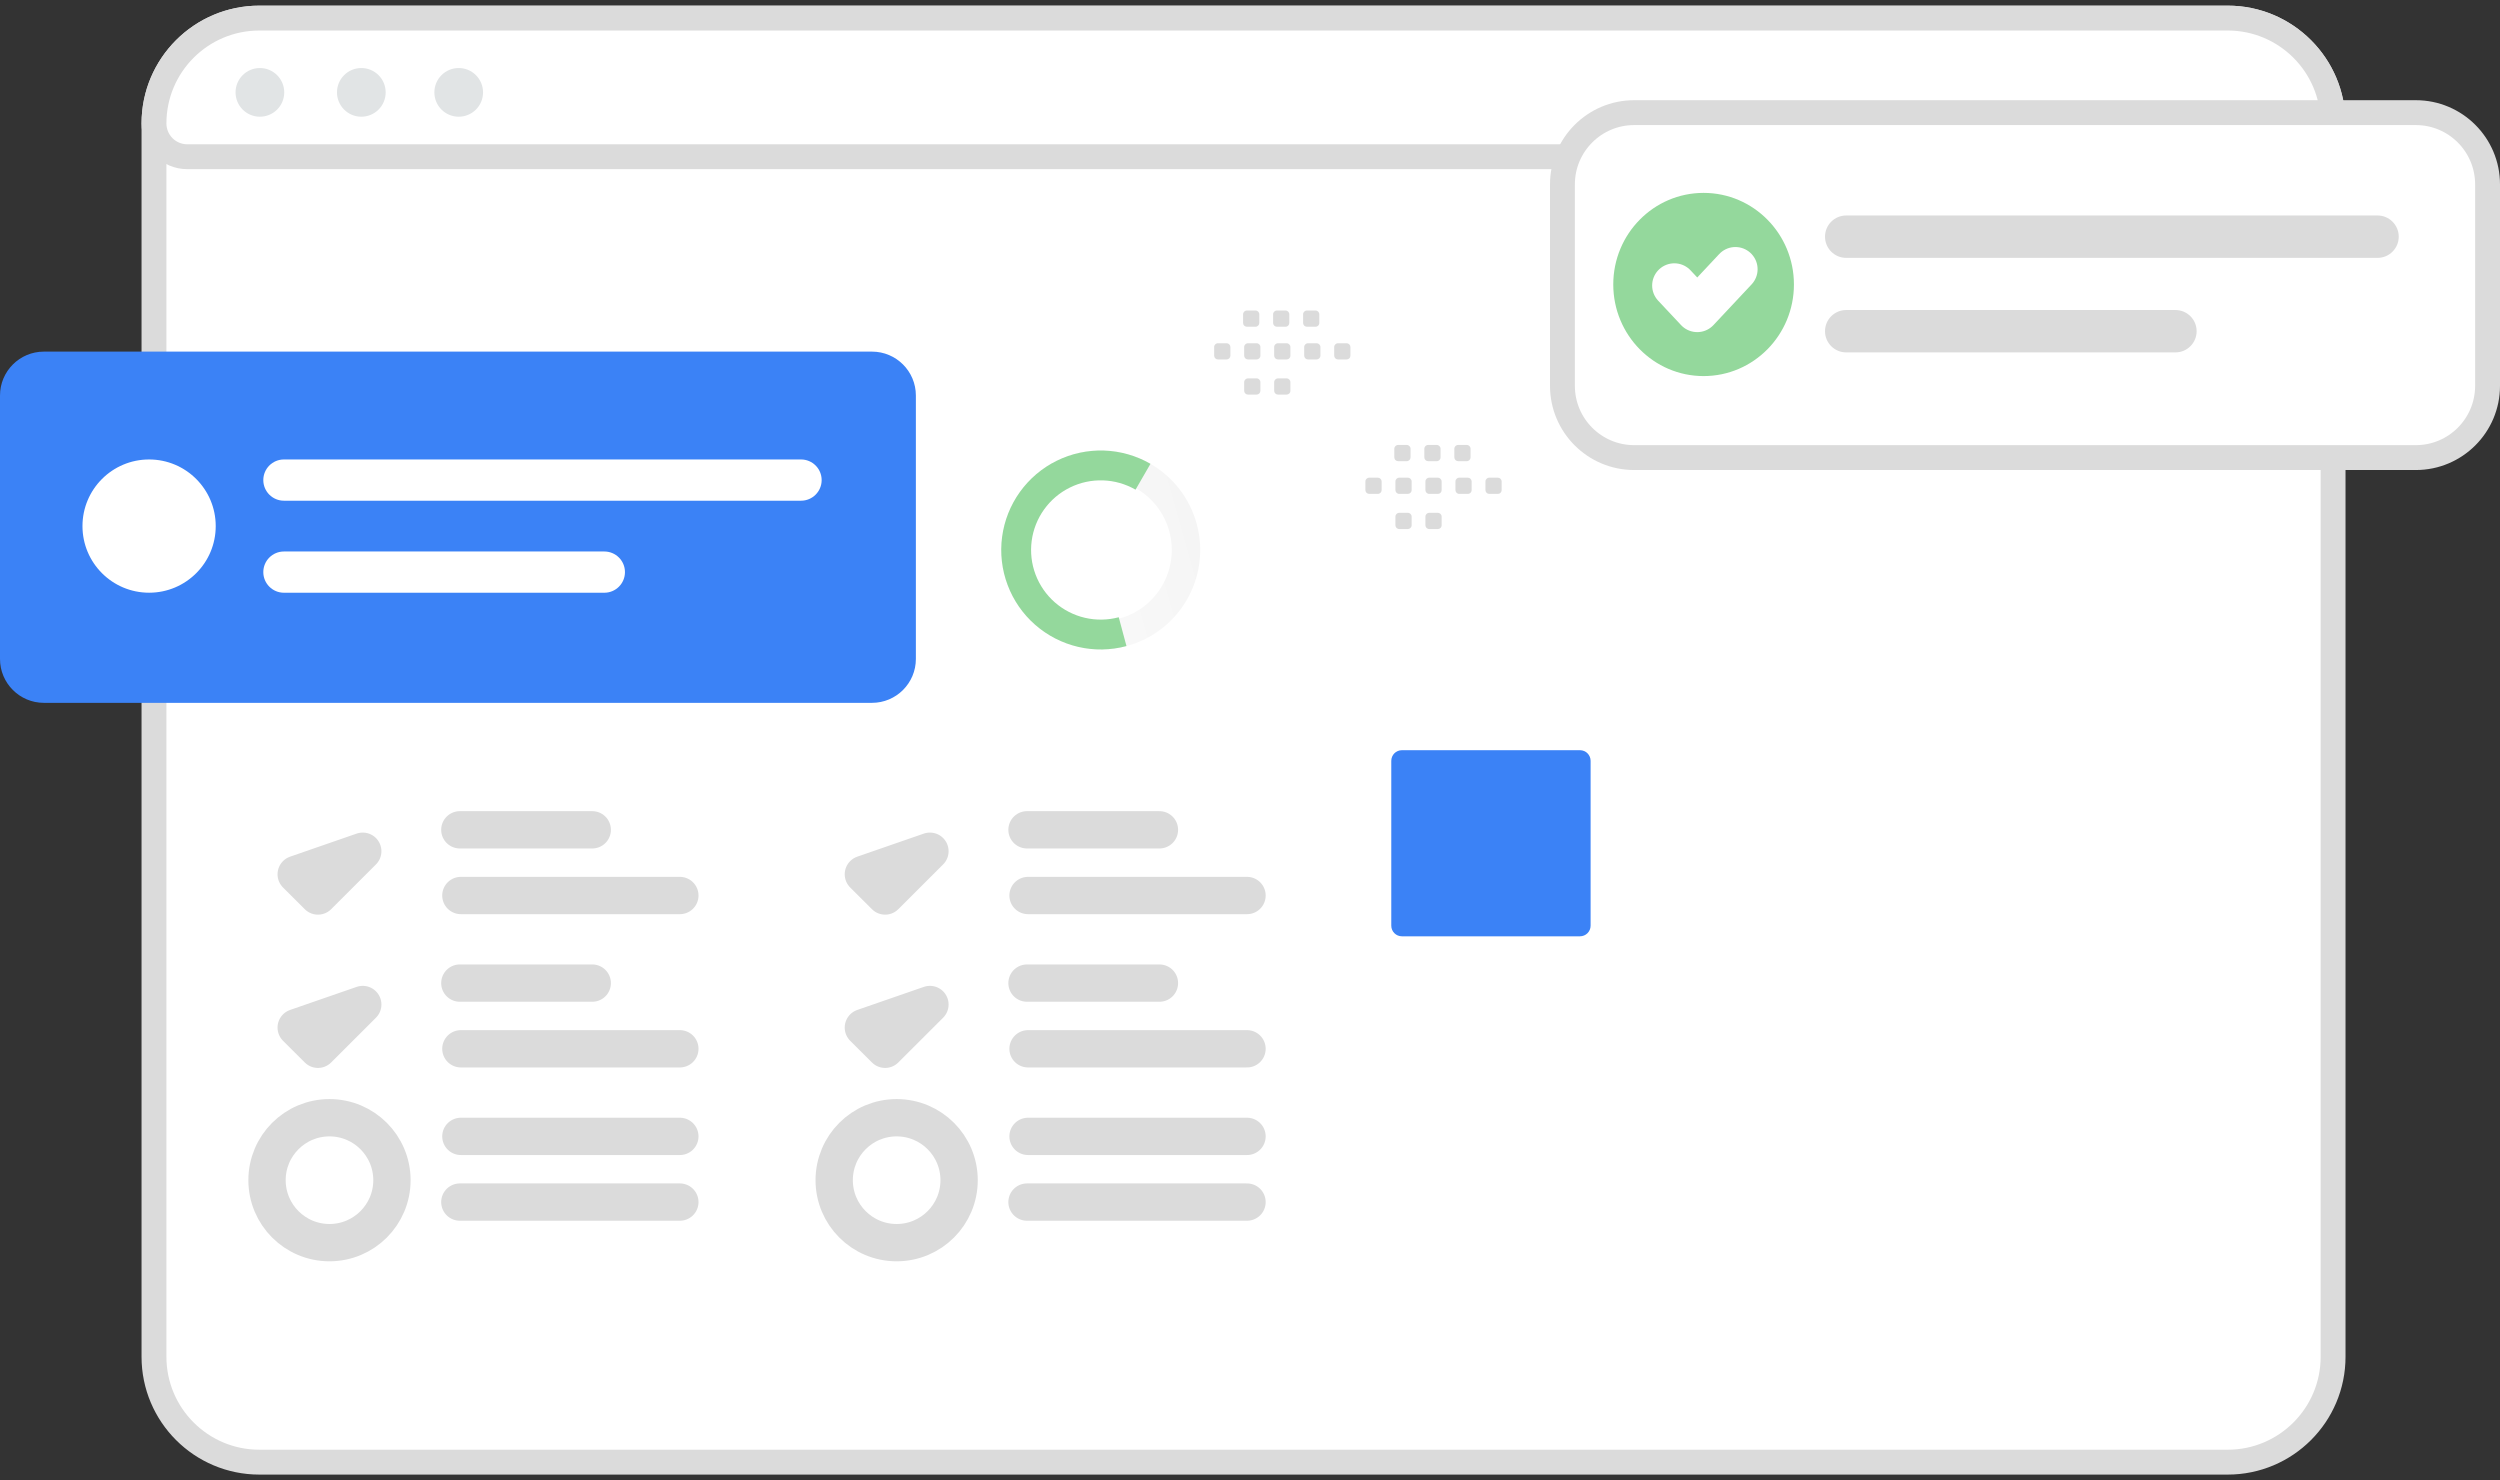 <svg width="201" height="119" viewBox="0 0 201 119" fill="none" xmlns="http://www.w3.org/2000/svg">
<rect x="0" y="0" width="201" height="119" fill="#333333" stroke="none"/>
<path d="M179.107 117.557H20.853C16.174 117.557 12.38 113.763 12.38 109.084V9.927C12.38 5.249 16.174 1.454 20.853 1.454H179.107C183.786 1.454 187.58 5.249 187.58 9.927V109.084C187.58 113.763 183.786 117.557 179.107 117.557V117.557Z" fill="white" stroke="#DBDBDB" stroke-width="2"/>
<path d="M187.58 9.927C187.58 10.636 187.299 11.316 186.797 11.817C186.296 12.319 185.616 12.6 184.907 12.6H15.053C14.344 12.6 13.664 12.319 13.163 11.817C12.662 11.316 12.38 10.636 12.38 9.927C12.38 5.249 16.174 1.454 20.853 1.454H179.107C183.786 1.454 187.58 5.249 187.58 9.927V9.927Z" fill="white" stroke="#DBDBDB" stroke-width="2"/>
<path d="M20.87 9.384C21.129 9.387 21.387 9.339 21.627 9.242C21.867 9.145 22.086 9.002 22.27 8.82C22.455 8.638 22.601 8.421 22.701 8.182C22.801 7.943 22.853 7.686 22.853 7.427C22.853 7.168 22.801 6.911 22.701 6.672C22.601 6.433 22.455 6.216 22.27 6.034C22.086 5.852 21.867 5.708 21.627 5.611C21.387 5.515 21.129 5.466 20.87 5.47C20.355 5.476 19.864 5.685 19.502 6.052C19.141 6.418 18.938 6.912 18.938 7.427C18.938 7.942 19.141 8.436 19.502 8.802C19.864 9.168 20.355 9.377 20.87 9.384V9.384ZM29.026 9.384C29.285 9.387 29.542 9.339 29.782 9.242C30.023 9.145 30.241 9.002 30.426 8.82C30.61 8.638 30.757 8.421 30.857 8.182C30.956 7.943 31.008 7.686 31.008 7.427C31.008 7.168 30.956 6.911 30.857 6.672C30.757 6.433 30.61 6.216 30.426 6.034C30.241 5.852 30.023 5.708 29.782 5.611C29.542 5.515 29.285 5.466 29.026 5.47C28.511 5.476 28.019 5.685 27.658 6.052C27.296 6.418 27.093 6.912 27.093 7.427C27.093 7.942 27.296 8.436 27.658 8.802C28.019 9.168 28.511 9.377 29.026 9.384V9.384ZM36.855 9.384C37.114 9.387 37.371 9.339 37.612 9.242C37.852 9.145 38.071 9.002 38.255 8.82C38.44 8.638 38.586 8.421 38.686 8.182C38.786 7.943 38.837 7.686 38.837 7.427C38.837 7.168 38.786 6.911 38.686 6.672C38.586 6.433 38.44 6.216 38.255 6.034C38.071 5.852 37.852 5.708 37.612 5.611C37.371 5.515 37.114 5.466 36.855 5.47C36.34 5.476 35.849 5.685 35.487 6.052C35.126 6.418 34.923 6.912 34.923 7.427C34.923 7.942 35.126 8.436 35.487 8.802C35.849 9.168 36.34 9.377 36.855 9.384Z" fill="#E1E4E5"/>
<path d="M70.106 28.27H3.53C1.58 28.27 0 29.85 0 31.799V52.979C0 54.928 1.58 56.509 3.53 56.509H70.106C72.055 56.509 73.636 54.928 73.636 52.979V31.799C73.636 29.85 72.055 28.27 70.106 28.27Z" fill="#3B82F6"/>
<path d="M64.403 36.941H22.828C21.912 36.941 21.17 37.684 21.17 38.599C21.17 39.515 21.912 40.257 22.828 40.257H64.403C65.319 40.257 66.061 39.515 66.061 38.599C66.061 37.684 65.319 36.941 64.403 36.941Z" fill="white"/>
<path d="M48.589 44.34H22.828C21.912 44.34 21.17 45.082 21.17 45.998C21.17 46.913 21.912 47.656 22.828 47.656H48.589C49.505 47.656 50.247 46.913 50.247 45.998C50.247 45.082 49.505 44.34 48.589 44.34Z" fill="white"/>
<path d="M11.988 47.654C14.946 47.654 17.344 45.256 17.344 42.298C17.344 39.34 14.946 36.941 11.988 36.941C9.029 36.941 6.631 39.34 6.631 42.298C6.631 45.256 9.029 47.654 11.988 47.654Z" fill="white"/>
<path d="M127.03 60.316H112.713C112.241 60.316 111.859 60.699 111.859 61.171V74.425C111.859 74.897 112.241 75.279 112.713 75.279H127.03C127.502 75.279 127.885 74.897 127.885 74.425V61.171C127.885 60.699 127.502 60.316 127.03 60.316Z" fill="#3B82F6"/>
<path d="M169.762 102.566H132.383C131.56 102.566 130.893 103.234 130.893 104.057C130.893 104.88 131.56 105.547 132.383 105.547H169.762C170.586 105.547 171.253 104.88 171.253 104.057C171.253 103.234 170.586 102.566 169.762 102.566Z" fill="white"/>
<path d="M130.775 71.97V94.939C130.775 95.778 131.455 96.459 132.295 96.459H132.295C133.134 96.459 133.815 95.778 133.815 94.939V71.97C133.815 71.13 133.134 70.45 132.295 70.45H132.295C131.455 70.45 130.775 71.13 130.775 71.97Z" fill="white"/>
<path d="M143.948 71.97V94.939C143.948 95.778 144.628 96.459 145.468 96.459H145.468C146.308 96.459 146.988 95.778 146.988 94.939V71.97C146.988 71.13 146.308 70.45 145.468 70.45H145.468C144.628 70.45 143.948 71.13 143.948 71.97Z" fill="white"/>
<path d="M157.121 71.97V94.939C157.121 95.778 157.802 96.459 158.641 96.459H158.642C159.481 96.459 160.161 95.778 160.161 94.939V71.97C160.161 71.13 159.481 70.45 158.642 70.45H158.641C157.802 70.45 157.121 71.13 157.121 71.97Z" fill="white"/>
<path d="M155.545 109.218H132.383C131.56 109.218 130.893 109.885 130.893 110.708C130.893 111.531 131.56 112.199 132.383 112.199H155.545C156.368 112.199 157.035 111.531 157.035 110.708C157.035 109.885 156.368 109.218 155.545 109.218Z" fill="white"/>
<path d="M137.53 80.921V95.108C137.53 95.854 138.135 96.459 138.881 96.459H138.881C139.627 96.459 140.232 95.854 140.232 95.108V80.921C140.232 80.175 139.627 79.57 138.881 79.57H138.881C138.135 79.57 137.53 80.175 137.53 80.921Z" fill="white"/>
<path d="M150.704 80.921V95.108C150.704 95.854 151.308 96.459 152.054 96.459H152.055C152.801 96.459 153.406 95.854 153.406 95.108V80.921C153.406 80.175 152.801 79.57 152.055 79.57H152.054C151.308 79.57 150.704 80.175 150.704 80.921Z" fill="white"/>
<path d="M163.877 80.921V95.108C163.877 95.854 164.482 96.459 165.228 96.459H165.228C165.974 96.459 166.579 95.854 166.579 95.108V80.921C166.579 80.175 165.974 79.57 165.228 79.57H165.228C164.482 79.57 163.877 80.175 163.877 80.921Z" fill="white"/>
<path d="M122.637 112.198C125.297 112.198 127.453 110.042 127.453 107.382C127.453 104.722 125.297 102.566 122.637 102.566C119.977 102.566 117.821 104.722 117.821 107.382C117.821 110.042 119.977 112.198 122.637 112.198Z" fill="white"/>
<path d="M194.231 9.056H131.389C128.203 9.056 125.62 11.639 125.62 14.825V31.021C125.62 34.207 128.203 36.79 131.389 36.79H194.231C197.417 36.79 200 34.207 200 31.021V14.825C200 11.639 197.417 9.056 194.231 9.056Z" fill="white" stroke="#DBDBDB" stroke-width="2"/>
<path d="M191.154 17.325H148.435C147.494 17.325 146.731 18.088 146.731 19.029C146.731 19.97 147.494 20.733 148.435 20.733H191.154C192.095 20.733 192.858 19.97 192.858 19.029C192.858 18.088 192.095 17.325 191.154 17.325Z" fill="#DBDBDB"/>
<path d="M174.905 24.926H148.435C147.494 24.926 146.731 25.688 146.731 26.629C146.731 27.57 147.494 28.333 148.435 28.333H174.905C175.846 28.333 176.609 27.57 176.609 26.629C176.609 25.688 175.846 24.926 174.905 24.926Z" fill="#DBDBDB"/>
<path fill-rule="evenodd" clip-rule="evenodd" d="M136.97 30.237C132.959 30.237 129.707 26.939 129.707 22.872C129.707 18.805 132.959 15.508 136.97 15.508C140.98 15.508 144.232 18.805 144.232 22.872C144.232 26.939 140.98 30.237 136.97 30.237Z" fill="#94D89C"/>
<path d="M139.527 21.645L136.459 24.918L134.617 22.954" stroke="white" stroke-width="3.568" stroke-linecap="round" stroke-linejoin="round"/>
<path d="M54.66 91.365H37.054M29.166 68.439L25.564 72.038L23.814 70.293L29.166 68.439ZM36.971 66.717H47.617H36.971ZM37.054 71.999H54.66H37.054ZM29.166 80.763L25.564 84.362L23.814 82.617L29.166 80.763ZM36.971 79.041H47.617H36.971ZM37.054 84.323H54.66H37.054ZM54.66 96.647H36.971H54.66Z" stroke="#DBDBDB" stroke-width="3" stroke-linecap="round" stroke-linejoin="round"/>
<path d="M26.49 99.909C29.263 99.909 31.512 97.66 31.512 94.887C31.512 92.114 29.263 89.866 26.49 89.866C23.717 89.866 21.469 92.114 21.469 94.887C21.469 97.66 23.717 99.909 26.49 99.909Z" stroke="#DBDBDB" stroke-width="3" stroke-linecap="round" stroke-linejoin="round"/>
<path d="M82.571 66.717H93.218M82.654 71.999H100.26M82.571 79.041H93.218M82.654 84.323H100.26M100.26 96.647H82.571M100.26 91.365H82.654M74.767 68.439L71.164 72.038L69.415 70.293L74.767 68.439ZM74.767 80.763L71.164 84.362L69.415 82.617L74.767 80.763Z" stroke="#DBDBDB" stroke-width="3" stroke-linecap="round" stroke-linejoin="round"/>
<path d="M72.09 99.909C74.864 99.909 77.112 97.66 77.112 94.887C77.112 92.114 74.864 89.866 72.09 89.866C69.317 89.866 67.069 92.114 67.069 94.887C67.069 97.66 69.317 99.909 72.09 99.909Z" stroke="#DBDBDB" stroke-width="3" stroke-linecap="round" stroke-linejoin="round"/>
<path fill-rule="evenodd" clip-rule="evenodd" d="M120.429 39.709H119.734C119.653 39.709 119.576 39.677 119.519 39.62C119.462 39.563 119.43 39.486 119.43 39.405V38.709C119.43 38.541 119.567 38.406 119.734 38.406H120.429C120.51 38.406 120.587 38.438 120.644 38.495C120.701 38.552 120.733 38.629 120.733 38.709V39.405C120.733 39.445 120.725 39.485 120.71 39.522C120.695 39.558 120.672 39.592 120.644 39.62C120.616 39.648 120.583 39.671 120.546 39.686C120.509 39.701 120.469 39.709 120.429 39.709V39.709ZM118.017 39.709H117.321C117.241 39.709 117.164 39.676 117.107 39.62C117.05 39.563 117.018 39.486 117.018 39.405V38.709C117.018 38.541 117.155 38.406 117.321 38.406H118.017C118.098 38.406 118.175 38.438 118.232 38.495C118.288 38.552 118.32 38.629 118.321 38.709V39.405C118.32 39.486 118.288 39.563 118.232 39.62C118.175 39.676 118.098 39.709 118.017 39.709V39.709ZM115.603 39.709H114.908C114.827 39.709 114.75 39.676 114.693 39.62C114.637 39.563 114.604 39.486 114.604 39.405V38.709C114.604 38.541 114.741 38.406 114.908 38.406H115.603C115.77 38.406 115.907 38.543 115.907 38.709V39.405C115.907 39.445 115.899 39.485 115.884 39.522C115.869 39.558 115.847 39.592 115.818 39.62C115.79 39.648 115.757 39.671 115.72 39.686C115.683 39.701 115.643 39.709 115.603 39.709V39.709ZM113.191 39.709H112.496C112.415 39.709 112.338 39.676 112.281 39.62C112.224 39.563 112.192 39.486 112.192 39.405V38.709C112.192 38.541 112.329 38.406 112.496 38.406H113.191C113.36 38.406 113.496 38.543 113.496 38.709V39.405C113.496 39.486 113.463 39.563 113.406 39.62C113.349 39.676 113.272 39.708 113.191 39.709V39.709ZM110.779 39.709H110.083C110.003 39.709 109.925 39.677 109.868 39.62C109.811 39.563 109.779 39.486 109.778 39.405V38.709C109.778 38.541 109.915 38.406 110.083 38.406H110.779C110.859 38.406 110.937 38.438 110.993 38.495C111.05 38.552 111.082 38.629 111.083 38.709V39.405C111.082 39.486 111.05 39.563 110.993 39.62C110.937 39.676 110.859 39.709 110.779 39.709V39.709ZM117.929 37.078H117.233C117.153 37.078 117.076 37.046 117.019 36.989C116.962 36.932 116.93 36.855 116.929 36.775V36.078C116.929 35.911 117.066 35.774 117.233 35.774H117.929C118.097 35.774 118.233 35.911 118.233 36.078V36.773C118.233 36.813 118.225 36.853 118.21 36.89C118.195 36.927 118.172 36.961 118.144 36.989C118.116 37.017 118.082 37.04 118.045 37.055C118.008 37.071 117.969 37.078 117.929 37.078V37.078ZM115.517 37.078H114.821C114.74 37.078 114.663 37.046 114.606 36.989C114.55 36.932 114.517 36.855 114.517 36.775V36.078C114.517 35.911 114.654 35.774 114.821 35.774H115.517C115.684 35.774 115.82 35.911 115.82 36.078V36.773C115.821 36.813 115.813 36.853 115.798 36.89C115.783 36.927 115.76 36.961 115.732 36.989C115.704 37.017 115.67 37.04 115.633 37.055C115.596 37.071 115.557 37.078 115.517 37.078V37.078ZM113.104 37.078H112.409C112.328 37.078 112.251 37.046 112.193 36.989C112.136 36.933 112.104 36.855 112.103 36.775V36.078C112.103 35.911 112.24 35.774 112.409 35.774H113.104C113.271 35.774 113.408 35.911 113.408 36.078V36.773C113.408 36.854 113.376 36.931 113.319 36.988C113.262 37.045 113.185 37.078 113.104 37.078V37.078ZM115.603 42.535H114.908C114.827 42.535 114.75 42.502 114.693 42.445C114.636 42.389 114.604 42.311 114.604 42.231V41.535C114.604 41.367 114.741 41.231 114.908 41.231H115.603C115.77 41.231 115.907 41.368 115.907 41.535V42.231C115.907 42.271 115.9 42.31 115.884 42.347C115.869 42.384 115.847 42.418 115.818 42.446C115.79 42.474 115.757 42.496 115.72 42.512C115.683 42.527 115.643 42.535 115.603 42.535V42.535ZM113.191 42.535H112.496C112.415 42.535 112.338 42.502 112.281 42.445C112.224 42.389 112.192 42.311 112.192 42.231V41.535C112.192 41.367 112.329 41.231 112.496 41.231H113.191C113.36 41.231 113.496 41.368 113.496 41.535V42.231C113.496 42.311 113.463 42.389 113.406 42.445C113.349 42.502 113.272 42.534 113.191 42.535V42.535ZM108.269 28.9H107.574C107.493 28.9 107.416 28.868 107.359 28.811C107.302 28.754 107.27 28.677 107.27 28.596V27.9C107.27 27.732 107.407 27.597 107.574 27.597H108.269C108.35 27.597 108.427 27.629 108.484 27.686C108.541 27.743 108.573 27.82 108.573 27.9V28.596C108.573 28.636 108.565 28.676 108.55 28.713C108.535 28.749 108.513 28.783 108.484 28.811C108.456 28.839 108.423 28.862 108.386 28.877C108.349 28.892 108.309 28.9 108.269 28.9V28.9ZM105.857 28.9H105.161C105.081 28.899 105.004 28.867 104.947 28.811C104.89 28.754 104.858 28.677 104.858 28.596V27.9C104.858 27.732 104.995 27.597 105.161 27.597H105.857C105.938 27.597 106.015 27.629 106.072 27.686C106.128 27.743 106.161 27.82 106.161 27.9V28.596C106.161 28.677 106.128 28.754 106.072 28.811C106.015 28.867 105.938 28.899 105.857 28.9V28.9ZM103.443 28.9H102.748C102.667 28.899 102.59 28.867 102.533 28.811C102.476 28.754 102.444 28.677 102.444 28.596V27.9C102.444 27.732 102.581 27.597 102.748 27.597H103.443C103.61 27.597 103.747 27.734 103.747 27.9V28.596C103.747 28.636 103.74 28.676 103.724 28.712C103.709 28.749 103.687 28.783 103.658 28.811C103.63 28.839 103.597 28.862 103.56 28.877C103.523 28.892 103.483 28.9 103.443 28.9ZM101.031 28.9H100.335C100.255 28.899 100.178 28.867 100.121 28.811C100.064 28.754 100.032 28.677 100.032 28.596V27.9C100.032 27.732 100.169 27.597 100.335 27.597H101.031C101.2 27.597 101.336 27.734 101.336 27.9V28.596C101.336 28.677 101.303 28.754 101.246 28.81C101.189 28.867 101.112 28.899 101.031 28.9V28.9ZM98.619 28.9H97.923C97.843 28.9 97.765 28.868 97.708 28.811C97.651 28.754 97.619 28.677 97.618 28.596V27.9C97.618 27.732 97.755 27.597 97.923 27.597H98.619C98.7 27.597 98.777 27.629 98.834 27.686C98.89 27.743 98.922 27.82 98.923 27.9V28.596C98.922 28.677 98.89 28.754 98.834 28.811C98.777 28.867 98.7 28.899 98.619 28.9V28.9ZM105.769 26.269H105.073C104.993 26.269 104.915 26.237 104.859 26.18C104.802 26.123 104.77 26.046 104.769 25.966V25.269C104.769 25.102 104.906 24.965 105.073 24.965H105.769C105.937 24.965 106.072 25.102 106.072 25.269V25.964C106.073 26.004 106.065 26.044 106.05 26.081C106.035 26.118 106.012 26.152 105.984 26.18C105.956 26.208 105.922 26.231 105.885 26.246C105.848 26.262 105.809 26.269 105.769 26.269V26.269ZM103.357 26.269H102.661C102.58 26.269 102.503 26.237 102.446 26.18C102.39 26.123 102.358 26.046 102.357 25.966V25.269C102.357 25.102 102.494 24.965 102.661 24.965H103.357C103.523 24.965 103.66 25.102 103.66 25.269V25.964C103.66 26.004 103.653 26.044 103.638 26.081C103.622 26.118 103.6 26.152 103.572 26.18C103.544 26.208 103.51 26.231 103.473 26.246C103.436 26.262 103.397 26.269 103.357 26.269V26.269ZM100.944 26.269H100.249C100.168 26.269 100.091 26.237 100.033 26.18C99.976 26.124 99.944 26.047 99.944 25.966V25.269C99.944 25.102 100.08 24.965 100.249 24.965H100.944C101.111 24.965 101.248 25.102 101.248 25.269V25.964C101.248 26.045 101.216 26.122 101.159 26.179C101.102 26.237 101.025 26.269 100.944 26.269V26.269ZM103.443 31.726H102.748C102.667 31.725 102.59 31.693 102.533 31.636C102.477 31.579 102.444 31.502 102.444 31.422V30.726C102.444 30.558 102.581 30.422 102.748 30.422H103.443C103.61 30.422 103.747 30.559 103.747 30.726V31.422C103.747 31.462 103.74 31.501 103.724 31.538C103.709 31.575 103.687 31.609 103.658 31.637C103.63 31.665 103.597 31.687 103.56 31.703C103.523 31.718 103.483 31.726 103.443 31.726V31.726ZM101.031 31.726H100.335C100.255 31.725 100.178 31.693 100.121 31.636C100.064 31.579 100.032 31.502 100.032 31.422V30.726C100.032 30.558 100.169 30.422 100.335 30.422H101.031C101.2 30.422 101.336 30.559 101.336 30.726V31.422C101.335 31.502 101.303 31.579 101.246 31.636C101.189 31.693 101.112 31.725 101.031 31.726V31.726Z" fill="#DBDBDB"/>
<path d="M80.772 46.289C81.915 50.556 86.301 53.088 90.568 51.945C94.835 50.802 97.367 46.416 96.223 42.149C95.08 37.883 90.695 35.351 86.428 36.494C82.161 37.637 79.629 42.023 80.772 46.289Z" fill="url(#paint0_linear_649_7514)"/>
<path d="M82.98 45.697C83.796 48.745 86.929 50.553 89.977 49.737C93.024 48.92 94.833 45.787 94.016 42.74C93.2 39.692 90.067 37.884 87.019 38.7C83.972 39.517 82.163 42.649 82.98 45.697Z" fill="white"/>
<path d="M90.568 51.944C89.298 52.285 87.963 52.307 86.682 52.008C85.401 51.709 84.213 51.099 83.225 50.232C82.236 49.365 81.476 48.267 81.013 47.036C80.549 45.805 80.397 44.479 80.568 43.175C80.74 41.871 81.231 40.629 81.997 39.56C82.763 38.491 83.781 37.627 84.96 37.046C86.14 36.464 87.445 36.182 88.76 36.225C90.074 36.268 91.358 36.635 92.497 37.292L91.297 39.37C90.5 38.91 89.601 38.653 88.681 38.623C87.761 38.593 86.847 38.79 86.022 39.198C85.196 39.605 84.483 40.209 83.947 40.958C83.41 41.706 83.067 42.575 82.947 43.488C82.826 44.401 82.933 45.329 83.258 46.191C83.582 47.053 84.114 47.821 84.806 48.428C85.499 49.035 86.33 49.462 87.227 49.671C88.123 49.88 89.058 49.865 89.947 49.627L90.568 51.944Z" fill="#94D89C"/>
<defs>
<linearGradient id="paint0_linear_649_7514" x1="72.198" y1="48.94" x2="112.992" y2="37.499" gradientUnits="userSpaceOnUse">
<stop stop-color="white"/>
<stop offset="1" stop-color="#EEEEEE"/>
</linearGradient>
</defs>
</svg>

